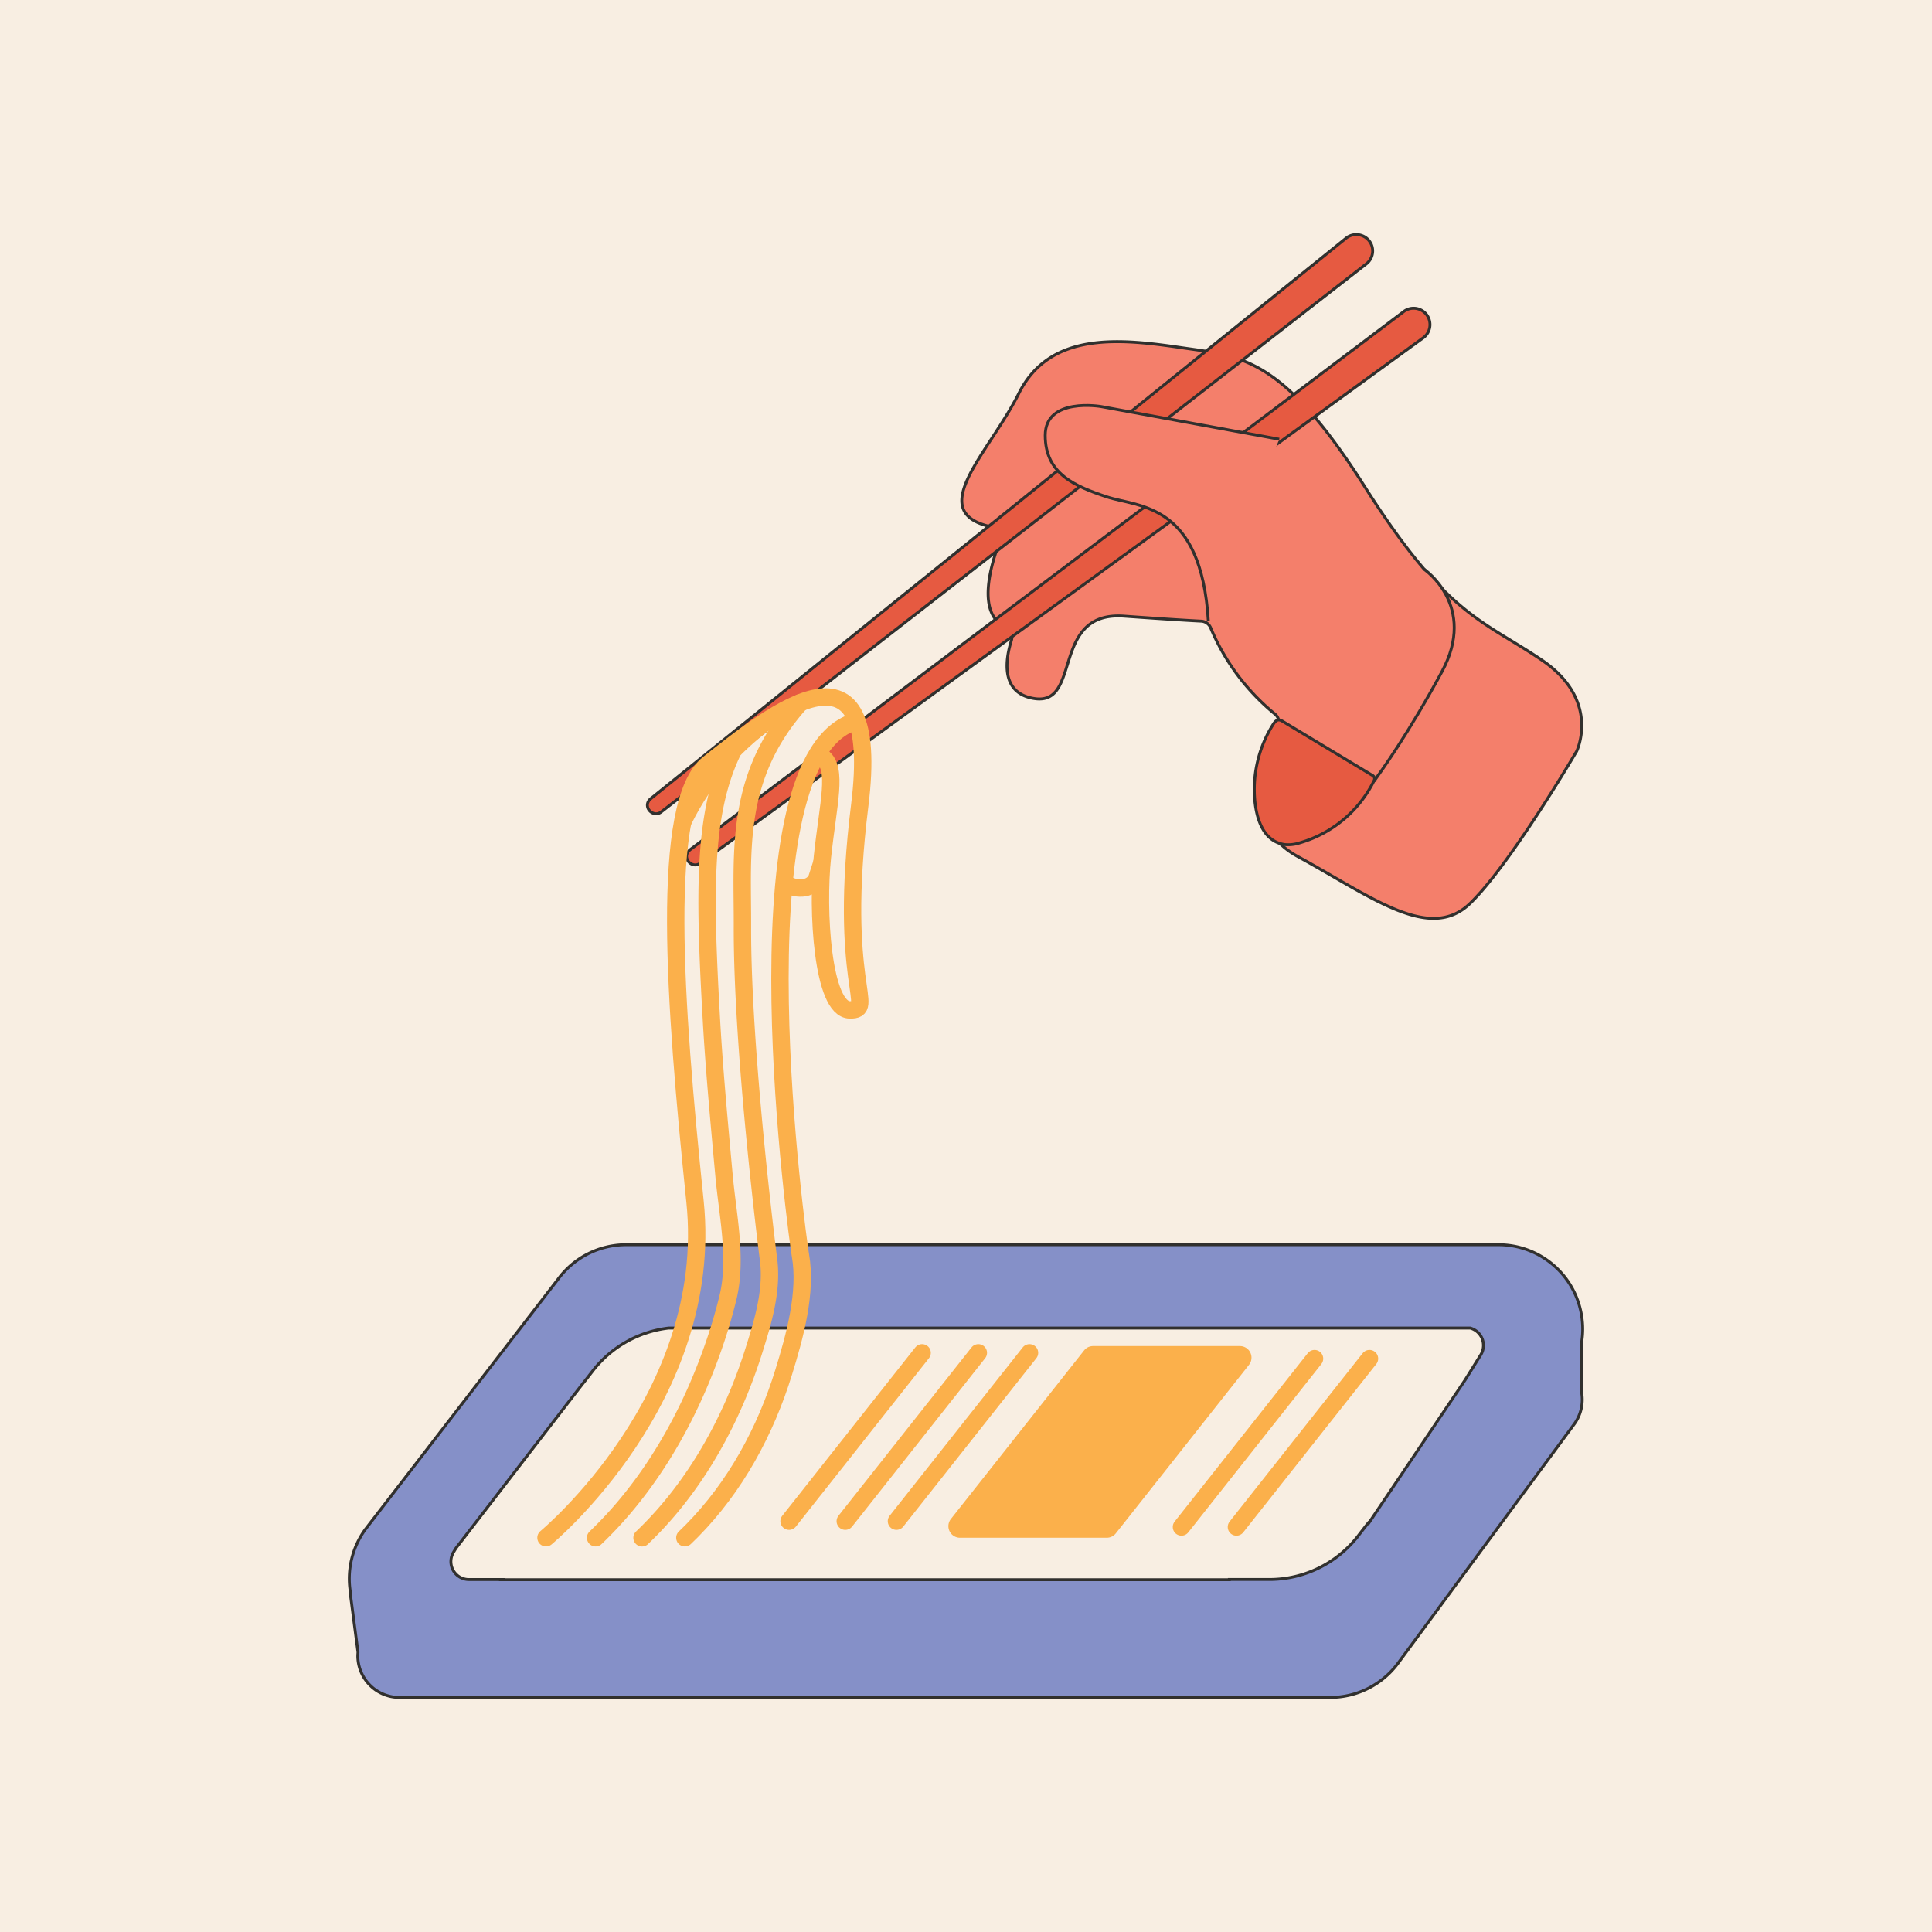 <svg xmlns="http://www.w3.org/2000/svg" viewBox="0 0 1000 1000">
  <g id="Capa_2" data-name="Capa 2">
    <g id="Layer_1" data-name="Layer 1">
      <path d="M603.37,279.31a5.76,5.76,0,0,1-4.22-1.88c-4-4.35-15.69-15.11-37.91-19.91-28.21-6.11-38-18.17-37.37-30.87s16-15,28.29-15.21c10.09-.19,65.16,12.19,86.57,16.42,8.88,1.75,10.47,9.72,8.55,13L626,276.54a5.67,5.67,0,0,1-4.87,2.77Z" fill="#f47f6b"/>
      <rect width="1000" height="1000" fill="#f8eee2"/>
      <g>
        <path d="M659.9,369.59a5.64,5.64,0,0,1,1.5,6.87c-6.13,12.3-21.28,49.64,10.32,66.88,38.13,20.81,68.09,44.42,89,24.44,20.06-19.19,52.68-74.4,55.22-78.72a4.15,4.15,0,0,0,.32-.63c1.38-3.23,10.43-27.4-18.32-46.85-20.45-13.84-35.33-19.31-55.46-41-10.24-11-21.85-26.26-36.24-48.92C663.54,184.5,642.66,184.5,611.79,180s-68.1-9.08-84.44,23.61c-15.45,30.9-49.31,61.55-14,69.14a5.65,5.65,0,0,1,4.11,7.54c-4.63,12-12.13,37.18,2.91,44.28a5.7,5.7,0,0,1,3.15,6.85c-2.92,9.22-6.24,27.47,12,30.17,24.52,3.63,8.17-45.4,46.31-42.67,23.88,1.7,34.94,2.34,39.88,2.58a5.61,5.61,0,0,1,4.95,3.52A115.07,115.07,0,0,0,659.9,369.59Z" fill="#f47f6b" stroke="#31302e" stroke-miterlimit="10" stroke-width="1.5"/>
        <path d="M336.78,413.42,696.72,123.3a8.46,8.46,0,0,1,10.62,13.18S342.23,420.26,342.21,420.28c-4.29,3.27-10-2.9-5.43-6.86Z" fill="#e65a41" stroke="#31302e" stroke-miterlimit="10" stroke-width="1.5"/>
        <path d="M357.15,439.83,726.28,161.49A8.47,8.47,0,1,1,736.47,175S362.38,446.83,362.36,446.86c-4.39,3.12-9.87-3.23-5.21-7Z" fill="#e65a41" stroke="#31302e" stroke-miterlimit="10" stroke-width="1.5"/>
        <path d="M737.24,294.74s27.53,18.75,9.13,52.86c-17.54,32.5-32.23,52.66-35.08,56.61-.16.22-23.42,14.73-23.61,14.92-2.28,2.36-15.83,9.42-25,17.61" fill="#f47f6b" stroke="#31302e" stroke-miterlimit="10" stroke-width="1.5"/>
        <path d="M663.27,373c.26.13.51.28.75.43l46.06,27.74a2.68,2.68,0,0,1,1.39,1.44,2.58,2.58,0,0,1-.39,1.73,62.09,62.09,0,0,1-38.21,31.89,19,19,0,0,1-8,.91c-12.55-1.9-15.4-16.83-15.62-27.11a62.91,62.91,0,0,1,9.81-35.21c.65-1,1.51-2.11,2.71-2.18A2.9,2.9,0,0,1,663.27,373Z" fill="#e65a41" stroke="#31302e" stroke-miterlimit="10" stroke-width="1.5"/>
        <path d="M662.12,227.34,570,210.45s-29-5.07-29,14.91,15.44,26.33,31.78,31.78,49,2.72,52.66,64.46" fill="#f47f6b" stroke="#31302e" stroke-miterlimit="10" stroke-width="1.5"/>
        <path d="M818.67,694.61a43.08,43.08,0,0,0,0-13.41v-.5l-.09-.05a43.54,43.54,0,0,0-43-36.38H324a43.7,43.7,0,0,0-35.27,18l-99.38,129c-.17.23-.34.45-.5.68a43.44,43.44,0,0,0-7.52,31.94,5.58,5.58,0,0,0,0,1.08l3.95,30.16c0,.63-.09,1.25-.09,1.88a21.57,21.57,0,0,0,21.56,21.57H688.53a43.69,43.69,0,0,0,35.31-18L814.76,737.2a21.45,21.45,0,0,0,3.91-16.27ZM301.41,716.46c.71-.83,2.73-3.42,5.31-6.77a58.11,58.11,0,0,1,39.41-22.29H761a9.31,9.31,0,0,1,5.43,13.89l-8.09,13h0l-49.59,73.65-.06-.16c0-.17-2.38,2.87-5.61,7.07a58.1,58.1,0,0,1-46,22.68H636.31l0,.12H259.75l.07-.09H242.69a9.31,9.31,0,0,1-7.9-14.23l1.21-2Z" fill="#8590c8" stroke="#31302e" stroke-miterlimit="10" stroke-width="1.5"/>
        <path d="M572.87,795.93H496.78a6,6,0,0,1-4.66-9.64l69-87.3a5.93,5.93,0,0,1,4.66-2.26h76.09a6,6,0,0,1,4.67,9.64l-69,87.3A6,6,0,0,1,572.87,795.93Z" fill="#fbb04b"/>
        <line x1="680.4" y1="703.23" x2="611.52" y2="790.36" fill="none" stroke="#fbb04b" stroke-linecap="round" stroke-linejoin="round" stroke-width="9"/>
        <line x1="708.84" y1="703.23" x2="639.97" y2="790.36" fill="none" stroke="#fbb04b" stroke-linecap="round" stroke-linejoin="round" stroke-width="9"/>
        <line x1="506.38" y1="700.23" x2="437.51" y2="787.36" fill="none" stroke="#fbb04b" stroke-linecap="round" stroke-linejoin="round" stroke-width="9"/>
        <line x1="477.29" y1="700.23" x2="408.42" y2="787.36" fill="none" stroke="#fbb04b" stroke-linecap="round" stroke-linejoin="round" stroke-width="9"/>
        <line x1="532.87" y1="700.23" x2="464" y2="787.36" fill="none" stroke="#fbb04b" stroke-linecap="round" stroke-linejoin="round" stroke-width="9"/>
        <path d="M282.61,795.93s87.6-72.38,77.14-173.87c-10.61-103-18.39-206.68,7.05-226.82,33.6-26.59,89.79-71.47,78.2,21.61s9,106.11-5.15,105.88-17.12-51.6-14.14-79.39,8-45.42,0-51.42" fill="none" stroke="#fbb04b" stroke-linecap="round" stroke-linejoin="round" stroke-width="9"/>
        <path d="M378.84,389.75c-15.12,32.16-14.26,73.33-10.6,138.31,1.37,24.28,3.81,50.86,6.53,80.56,1.86,20.36,6.9,42.68,2.05,62.88a269.07,269.07,0,0,1-7.75,26.08C359.13,726,345,753.24,326,776.68a202.87,202.87,0,0,1-17.71,19.25" fill="none" stroke="#fbb04b" stroke-linecap="round" stroke-linejoin="round" stroke-width="9"/>
        <path d="M414.28,363.68c-34.37,38.27-29.86,77.38-30,116-.18,64.74,12.95,168,13.51,172.25,2.07,15.83-2.79,31.92-7.5,46.87-9,28.64-22.69,56.13-41.68,79.49a190.37,190.37,0,0,1-16.29,17.66" fill="none" stroke="#fbb04b" stroke-linecap="round" stroke-linejoin="round" stroke-width="9"/>
        <path d="M440.37,374.26c-61.53,24.56-27.29,268.68-26.09,275.37,3.45,19.21-3,42.4-8.64,60.58-9.4,30.52-25.05,59.42-47.61,82.24q-1.75,1.77-3.55,3.48" fill="none" stroke="#fbb04b" stroke-linecap="round" stroke-linejoin="round" stroke-width="9"/>
        <path d="M347.2,459.42s7-65,79.81-98.66l-17.81,4.66-30,21-20,17-9,21Z" fill="#fbb04b"/>
        <path d="M425.4,446.52l-2.7,8.4c-3,6-11.32,5.85-16.89,2" fill="none" stroke="#fbb04b" stroke-miterlimit="10" stroke-width="9"/>
      </g>
    </g>
  </g>
</svg>
